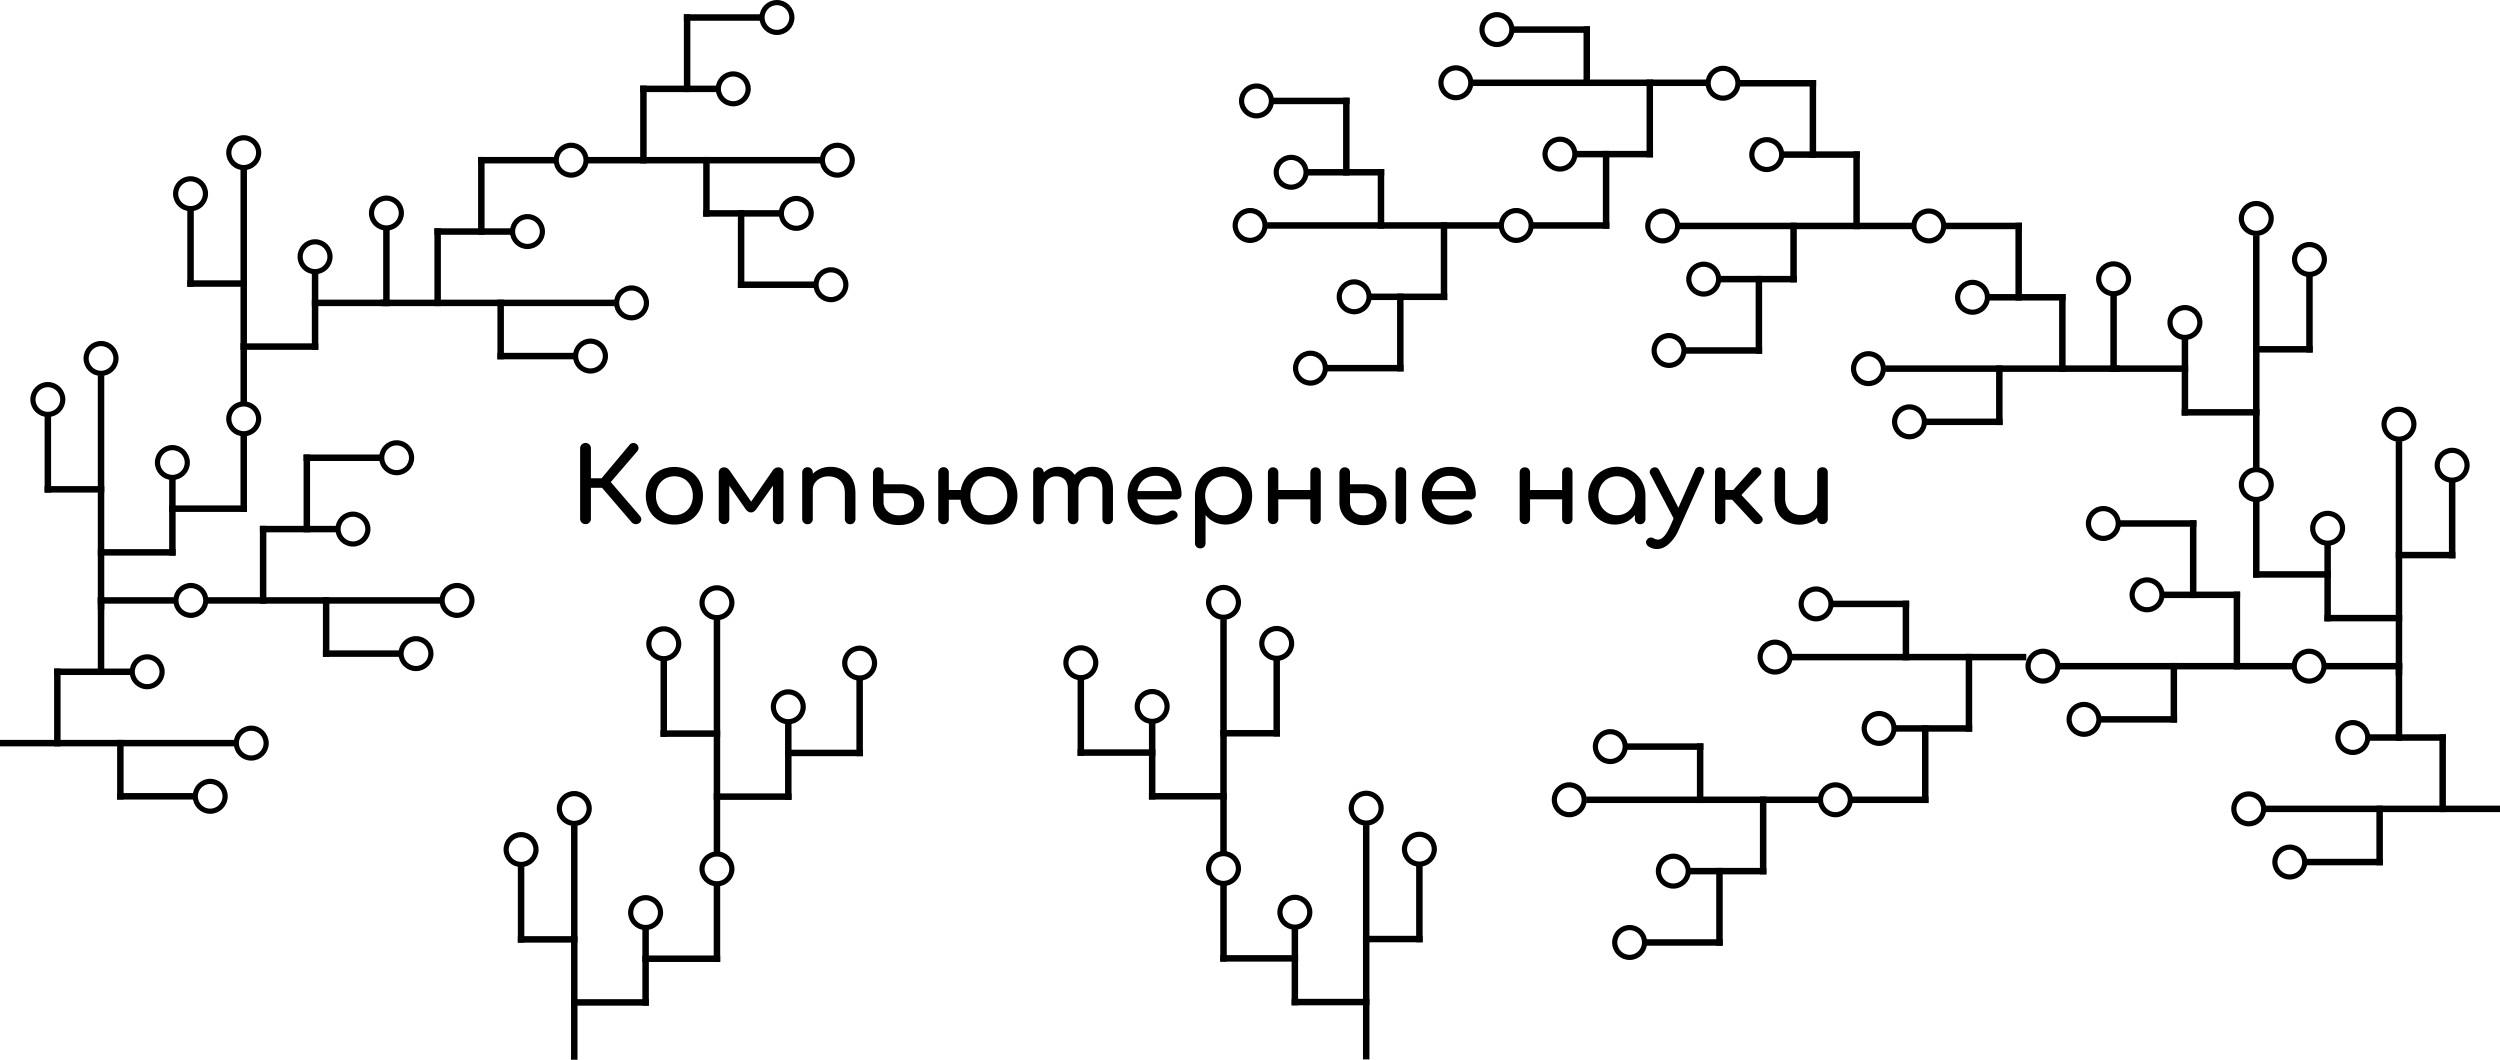 <svg xmlns="http://www.w3.org/2000/svg" viewBox="0 0 3854.52 1633.94"><defs><style>.cls-1{fill:none;stroke:#000;stroke-miterlimit:10;stroke-width:8px;}</style></defs><g id="Слой_2" data-name="Слой 2"><g id="Слой_1-2" data-name="Слой 1"><rect x="1960.76" y="150.63" width="120" height="10"/><circle class="cls-1" cx="1937.26" cy="155.63" r="23"/><rect x="2070.76" y="150.63" width="10" height="120"/><rect x="2270.91" y="122.63" width="361.16" height="10"/><circle class="cls-1" cx="2244.7" cy="127.63" r="23"/><rect x="2428.66" y="232.63" width="120" height="10"/><circle class="cls-1" cx="2405.16" cy="237.63" r="23"/><rect x="2538.66" y="122.63" width="10" height="120"/><rect x="2331.49" y="40.63" width="120" height="10"/><circle class="cls-1" cx="2307.99" cy="45.63" r="23"/><rect x="2441.49" y="40.63" width="10" height="92"/><rect x="2361.29" y="342.63" width="120" height="10"/><circle class="cls-1" cx="2337.79" cy="347.63" r="23"/><rect x="2471.29" y="232.63" width="10" height="120"/><rect x="1953.63" y="342.63" width="361.16" height="10"/><circle class="cls-1" cx="1927.43" cy="347.63" r="23"/><rect x="2111.38" y="452.63" width="120" height="10"/><circle class="cls-1" cx="2087.88" cy="457.63" r="23"/><rect x="2221.38" y="342.63" width="10" height="120"/><rect x="2014.21" y="260.63" width="120" height="10"/><circle class="cls-1" cx="1990.71" cy="265.63" r="23"/><rect x="2124.21" y="260.63" width="10" height="92"/><rect x="2044.01" y="562.63" width="120" height="10"/><circle class="cls-1" cx="2020.51" cy="567.63" r="23"/><rect x="2154.01" y="452.63" width="10" height="120"/><rect x="2762.98" y="1008.12" width="361.16" height="10"/><circle class="cls-1" cx="2736.78" cy="1013.12" r="23"/><rect x="2920.73" y="1118.12" width="120" height="10"/><circle class="cls-1" cx="2897.23" cy="1123.12" r="23"/><rect x="3030.73" y="1008.12" width="10" height="120"/><rect x="2823.56" y="926.12" width="120" height="10"/><circle class="cls-1" cx="2800.06" cy="931.12" r="23"/><rect x="2933.56" y="926.12" width="10" height="92"/><rect x="2853.36" y="1228.12" width="120" height="10"/><circle class="cls-1" cx="2829.86" cy="1233.12" r="23"/><rect x="2963.36" y="1118.12" width="10" height="120"/><rect x="2445.7" y="1228.12" width="361.16" height="10"/><circle class="cls-1" cx="2419.5" cy="1233.12" r="23"/><rect x="2603.45" y="1338.12" width="120" height="10"/><circle class="cls-1" cx="2579.95" cy="1343.12" r="23"/><rect x="2713.45" y="1228.12" width="10" height="120"/><rect x="2506.28" y="1146.12" width="120" height="10"/><circle class="cls-1" cx="2482.78" cy="1151.12" r="23"/><rect x="2616.28" y="1146.12" width="10" height="92"/><rect x="2536.09" y="1448.12" width="120" height="10"/><circle class="cls-1" cx="2512.59" cy="1453.12" r="23"/><rect x="2646.09" y="1338.12" width="10" height="120"/><rect x="880.4" y="1272.78" width="10" height="361.16"/><circle class="cls-1" cx="885.4" cy="1246.58" r="23"/><rect x="990.4" y="1430.53" width="10" height="120"/><circle class="cls-1" cx="995.4" cy="1407.03" r="23"/><rect x="880.4" y="1540.53" width="120" height="10"/><rect x="798.4" y="1333.36" width="10" height="120"/><circle class="cls-1" cx="803.4" cy="1309.86" r="23"/><rect x="798.4" y="1443.36" width="92" height="10"/><rect x="1100.4" y="1363.16" width="10" height="120"/><circle class="cls-1" cx="1105.4" cy="1339.66" r="23"/><rect x="990.4" y="1473.16" width="120" height="10"/><rect x="1100.4" y="955.5" width="10" height="361.16"/><circle class="cls-1" cx="1105.4" cy="929.3" r="23"/><rect x="1210.4" y="1113.25" width="10" height="120"/><circle class="cls-1" cx="1215.4" cy="1089.75" r="23"/><rect x="1100.4" y="1223.25" width="120" height="10"/><rect x="1018.4" y="1016.08" width="10" height="120"/><circle class="cls-1" cx="1023.4" cy="992.58" r="23"/><rect x="1018.4" y="1126.08" width="92" height="10"/><rect x="1320.4" y="1045.89" width="10" height="120"/><circle class="cls-1" cx="1325.4" cy="1022.39" r="23"/><rect x="1210.4" y="1155.89" width="120" height="10"/><rect x="2101.43" y="1272.24" width="10" height="361.16"/><circle class="cls-1" cx="2106.43" cy="1246.04" r="23"/><rect x="1991.43" y="1429.99" width="10" height="120"/><circle class="cls-1" cx="1996.43" cy="1406.49" r="23"/><rect x="1991.43" y="1539.99" width="120" height="10"/><rect x="2183.43" y="1332.82" width="10" height="120"/><circle class="cls-1" cx="2188.43" cy="1309.32" r="23"/><rect x="2101.43" y="1442.82" width="92" height="10"/><rect x="1881.43" y="1362.62" width="10" height="120"/><circle class="cls-1" cx="1886.43" cy="1339.12" r="23"/><rect x="1881.43" y="1472.62" width="120" height="10"/><rect x="1881.43" y="954.96" width="10" height="361.16"/><circle class="cls-1" cx="1886.43" cy="928.76" r="23"/><rect x="1771.43" y="1112.71" width="10" height="120"/><circle class="cls-1" cx="1776.43" cy="1089.21" r="23"/><rect x="1771.43" y="1222.71" width="120" height="10"/><rect x="1963.43" y="1015.54" width="10" height="120"/><circle class="cls-1" cx="1968.43" cy="992.04" r="23"/><rect x="1881.43" y="1125.54" width="92" height="10"/><rect x="1661.43" y="1045.34" width="10" height="120"/><circle class="cls-1" cx="1666.43" cy="1021.84" r="23"/><rect x="1661.43" y="1155.34" width="120" height="10"/><rect x="1137.65" y="434" width="120" height="10"/><circle class="cls-1" cx="1281.15" cy="439" r="23"/><rect x="1137.65" y="324" width="10" height="120"/><rect x="586.35" y="462" width="361.16" height="10"/><circle class="cls-1" cx="973.71" cy="467" r="23"/><rect x="669.76" y="352" width="120" height="10"/><circle class="cls-1" cx="813.26" cy="357" r="23"/><rect x="669.76" y="352" width="10" height="120"/><rect x="766.93" y="544" width="120" height="10"/><circle class="cls-1" cx="910.43" cy="549" r="23"/><rect x="766.93" y="462" width="10" height="92"/><rect x="737.12" y="242" width="120" height="10"/><circle class="cls-1" cx="880.62" cy="247" r="23"/><rect x="737.12" y="242" width="10" height="120"/><rect x="903.62" y="242" width="361.16" height="10"/><circle class="cls-1" cx="1290.98" cy="247" r="23"/><rect x="987.03" y="132" width="120" height="10"/><circle class="cls-1" cx="1130.53" cy="137" r="23"/><rect x="987.03" y="132" width="10" height="120"/><rect x="1084.2" y="324" width="120" height="10"/><circle class="cls-1" cx="1227.7" cy="329" r="23"/><rect x="1084.2" y="242" width="10" height="92"/><rect x="1054.4" y="22" width="120" height="10"/><circle class="cls-1" cx="1197.9" cy="27" r="23"/><rect x="1054.4" y="22" width="10" height="120"/><rect y="1140.75" width="361.16" height="10"/><circle class="cls-1" cx="387.36" cy="1145.75" r="23"/><rect x="83.41" y="1030.75" width="120" height="10"/><circle class="cls-1" cx="226.91" cy="1035.75" r="23"/><rect x="83.41" y="1030.75" width="10" height="120"/><rect x="180.58" y="1222.75" width="120" height="10"/><circle class="cls-1" cx="324.08" cy="1227.75" r="23"/><rect x="180.58" y="1140.75" width="10" height="92"/><rect x="150.78" y="920.75" width="120" height="10"/><circle class="cls-1" cx="294.28" cy="925.75" r="23"/><rect x="150.78" y="920.75" width="10" height="120"/><rect x="317.28" y="920.75" width="361.16" height="10"/><circle class="cls-1" cx="704.64" cy="925.75" r="23"/><rect x="400.69" y="810.75" width="120" height="10"/><circle class="cls-1" cx="544.19" cy="815.75" r="23"/><rect x="400.69" y="810.75" width="10" height="120"/><rect x="497.86" y="1002.75" width="120" height="10"/><circle class="cls-1" cx="641.36" cy="1007.75" r="23"/><rect x="497.86" y="920.75" width="10" height="92"/><rect x="468.05" y="700.75" width="120" height="10"/><circle class="cls-1" cx="611.55" cy="705.75" r="23"/><rect x="468.05" y="700.75" width="10" height="120"/><rect x="150.78" y="578.89" width="10" height="361.16"/><circle class="cls-1" cx="155.78" cy="552.69" r="23"/><rect x="260.78" y="736.64" width="10" height="120"/><circle class="cls-1" cx="265.78" cy="713.14" r="23"/><rect x="150.78" y="846.64" width="120" height="10"/><rect x="68.78" y="639.47" width="10" height="120"/><circle class="cls-1" cx="73.78" cy="615.97" r="23"/><rect x="68.78" y="749.47" width="92" height="10"/><rect x="370.78" y="669.27" width="10" height="120"/><circle class="cls-1" cx="375.78" cy="645.77" r="23"/><rect x="260.78" y="779.27" width="120" height="10"/><rect x="370.78" y="261.61" width="10" height="361.16"/><circle class="cls-1" cx="375.78" cy="235.41" r="23"/><rect x="480.78" y="419.36" width="10" height="120"/><circle class="cls-1" cx="485.78" cy="395.86" r="23"/><rect x="370.78" y="529.36" width="120" height="10"/><rect x="288.78" y="322.19" width="10" height="120"/><circle class="cls-1" cx="293.78" cy="298.69" r="23"/><rect x="288.78" y="432.19" width="92" height="10"/><rect x="590.78" y="351.99" width="10" height="120"/><circle class="cls-1" cx="595.78" cy="328.49" r="23"/><rect x="480.78" y="461.99" width="120" height="10"/><rect x="2596.87" y="535.37" width="120" height="10"/><circle class="cls-1" cx="2573.37" cy="540.37" r="23"/><rect x="2706.87" y="425.37" width="10" height="120"/><rect x="2907.02" y="563.37" width="361.16" height="10"/><circle class="cls-1" cx="2880.82" cy="568.37" r="23"/><rect x="3064.77" y="453.37" width="120" height="10"/><circle class="cls-1" cx="3041.27" cy="458.37" r="23"/><rect x="3174.77" y="453.37" width="10" height="120"/><rect x="2967.6" y="645.37" width="120" height="10"/><circle class="cls-1" cx="2944.1" cy="650.37" r="23"/><rect x="3077.6" y="563.37" width="10" height="92"/><rect x="2997.4" y="343.37" width="120" height="10"/><circle class="cls-1" cx="2973.9" cy="348.37" r="23"/><rect x="3107.4" y="343.37" width="10" height="120"/><rect x="2589.74" y="343.37" width="361.16" height="10"/><circle class="cls-1" cx="2563.54" cy="348.37" r="23"/><rect x="2747.49" y="233.37" width="120" height="10"/><circle class="cls-1" cx="2723.99" cy="238.37" r="23"/><rect x="2857.49" y="233.37" width="10" height="120"/><rect x="2650.32" y="425.37" width="120" height="10"/><circle class="cls-1" cx="2626.82" cy="430.37" r="23"/><rect x="2760.32" y="343.37" width="10" height="92"/><rect x="2680.12" y="123.37" width="120" height="10"/><circle class="cls-1" cx="2656.62" cy="128.37" r="23"/><rect x="2790.12" y="123.37" width="10" height="120"/><rect x="3493.36" y="1242.12" width="361.16" height="10"/><circle class="cls-1" cx="3467.16" cy="1247.12" r="23"/><rect x="3651.11" y="1132.12" width="120" height="10"/><circle class="cls-1" cx="3627.61" cy="1137.12" r="23"/><rect x="3761.11" y="1132.12" width="10" height="120"/><rect x="3553.94" y="1324.12" width="120" height="10"/><circle class="cls-1" cx="3530.44" cy="1329.12" r="23"/><rect x="3663.94" y="1242.12" width="10" height="92"/><rect x="3583.75" y="1022.12" width="120" height="10"/><circle class="cls-1" cx="3560.25" cy="1027.12" r="23"/><rect x="3693.75" y="1022.12" width="10" height="120"/><rect x="3176.09" y="1022.12" width="361.16" height="10"/><circle class="cls-1" cx="3149.89" cy="1027.12" r="23"/><rect x="3333.84" y="912.12" width="120" height="10"/><circle class="cls-1" cx="3310.34" cy="917.12" r="23"/><rect x="3443.84" y="912.12" width="10" height="120"/><rect x="3236.67" y="1104.12" width="120" height="10"/><circle class="cls-1" cx="3213.17" cy="1109.12" r="23"/><rect x="3346.67" y="1022.12" width="10" height="92"/><rect x="3266.47" y="802.12" width="120" height="10"/><circle class="cls-1" cx="3242.97" cy="807.12" r="23"/><rect x="3376.47" y="802.12" width="10" height="120"/><rect x="3693.75" y="680.26" width="10" height="361.16"/><circle class="cls-1" cx="3698.75" cy="654.06" r="23"/><rect x="3583.75" y="838.01" width="10" height="120"/><circle class="cls-1" cx="3588.75" cy="814.51" r="23"/><rect x="3583.75" y="948.01" width="120" height="10"/><rect x="3775.75" y="740.84" width="10" height="120"/><circle class="cls-1" cx="3780.75" cy="717.34" r="23"/><rect x="3693.75" y="850.84" width="92" height="10"/><rect x="3473.75" y="770.65" width="10" height="120"/><circle class="cls-1" cx="3478.75" cy="747.15" r="23"/><rect x="3473.75" y="880.65" width="120" height="10"/><rect x="3473.75" y="362.99" width="10" height="361.16"/><circle class="cls-1" cx="3478.75" cy="336.78" r="23"/><rect x="3363.75" y="520.74" width="10" height="120"/><circle class="cls-1" cx="3368.75" cy="497.24" r="23"/><rect x="3363.75" y="630.74" width="120" height="10"/><rect x="3555.75" y="423.57" width="10" height="120"/><circle class="cls-1" cx="3560.75" cy="400.07" r="23"/><rect x="3473.75" y="533.57" width="92" height="10"/><rect x="3253.75" y="453.37" width="10" height="120"/><circle class="cls-1" cx="3258.75" cy="429.87" r="23"/><rect x="3253.75" y="563.37" width="120" height="10"/><path d="M902.75,808.1a8.2,8.2,0,0,1-8.32-8.32V691.46a8,8,0,0,1,2.4-6,8.28,8.28,0,0,1,14.24,6v45.92h26.24V752.1H911.07v47.68a8.23,8.23,0,0,1-2.32,5.92A8,8,0,0,1,902.75,808.1ZM986.27,806a8.92,8.92,0,0,1-12.16-.48l-52.48-61.12,49-58.56a7.4,7.4,0,0,1,5.84-2.8,7.17,7.17,0,0,1,5.84,2.48,7.72,7.72,0,0,1,2.16,5.36,8.52,8.52,0,0,1-2.32,5.36l-40.48,47,44.64,51.84a9.34,9.34,0,0,1,2.48,5.36Q989,803.29,986.27,806Z"/><path d="M1039.86,808.74a45.21,45.21,0,0,1-22.88-5.68,41.29,41.29,0,0,1-15.6-15.68,49.57,49.57,0,0,1,0-46.08,41.15,41.15,0,0,1,15.6-15.68,48.6,48.6,0,0,1,45.6,0,41,41,0,0,1,15.6,15.68,49.88,49.88,0,0,1,.08,46.08,40.6,40.6,0,0,1-15.52,15.68A45.19,45.19,0,0,1,1039.86,808.74Zm0-14.4a28,28,0,0,0,14.72-3.84,26.83,26.83,0,0,0,10-10.56,32.38,32.38,0,0,0,3.6-15.52,32.82,32.82,0,0,0-3.6-15.6,26.65,26.65,0,0,0-10-10.64,30.13,30.13,0,0,0-29.44,0,27.33,27.33,0,0,0-10.08,10.64,32.28,32.28,0,0,0-3.68,15.6,31.85,31.85,0,0,0,3.68,15.52,27.53,27.53,0,0,0,10.08,10.56A28.08,28.08,0,0,0,1039.86,794.34Z"/><path d="M1116.34,808.1a7.93,7.93,0,0,1-8.16-8.16v-71.2a7.83,7.83,0,0,1,2.32-5.92,8,8,0,0,1,5.84-2.24q5.12,0,8.64,5l33.12,47.84,33.12-47.84q3.52-5,8.64-5a7.7,7.7,0,0,1,8.16,8.16v71.2a8.1,8.1,0,0,1-2.24,5.84,8.2,8.2,0,0,1-14.08-5.84V741.7l4.16,1.28-29.44,41.6q-4,5.59-8.64,5.52t-8.48-5.52l-29-41.6,4.16-1.28v58.24a8.1,8.1,0,0,1-2.24,5.84A7.88,7.88,0,0,1,1116.34,808.1Z"/><path d="M1245,808.26a7.93,7.93,0,0,1-8.16-8.16V728.74a7.83,7.83,0,0,1,2.32-5.92,8.13,8.13,0,0,1,14,5.92V800.1a8.1,8.1,0,0,1-2.24,5.84A7.89,7.89,0,0,1,1245,808.26Zm65.76,0a7.93,7.93,0,0,1-8.16-8.16V760.74q0-9.12-3.36-14.88a21.16,21.16,0,0,0-9-8.56,29.11,29.11,0,0,0-13-2.8,26.7,26.7,0,0,0-12.16,2.72,22.66,22.66,0,0,0-8.64,7.28,17.74,17.74,0,0,0-3.2,10.48h-10.08a33.55,33.55,0,0,1,4.88-18,35.13,35.13,0,0,1,13.36-12.56,38.92,38.92,0,0,1,19-4.64,40.79,40.79,0,0,1,19.76,4.72,34,34,0,0,1,13.76,13.84q5,9.12,5,22.4V800.1a7.93,7.93,0,0,1-8.16,8.16Z"/><path d="M1385.46,809.54q-12,0-20.88-4.32A32.35,32.35,0,0,1,1350.82,793a34.77,34.77,0,0,1-4.88-18.64V728.58a8.94,8.94,0,0,1,2.64-5.68,7.5,7.5,0,0,1,5.52-2.32,7.93,7.93,0,0,1,8.16,8.16v17.92h26.24a46.15,46.15,0,0,1,18.64,3.6,30.47,30.47,0,0,1,13,10.4,27.41,27.41,0,0,1,4.8,16.24,29.75,29.75,0,0,1-4.88,16.8,33.48,33.48,0,0,1-13.68,11.6Q1397.61,809.53,1385.46,809.54Zm-.16-15q10.23,0,17.12-4.4t6.88-13.2q0-8.32-5.92-12.4t-14.88-4.08h-26.24V774a18.55,18.55,0,0,0,3,10.4,21.54,21.54,0,0,0,8.24,7.36A25,25,0,0,0,1385.3,794.5Z"/><path d="M1454.74,808.26a7.93,7.93,0,0,1-8.16-8.16V728.74a7.83,7.83,0,0,1,2.32-5.92,8.13,8.13,0,0,1,14,5.92V800.1a8.1,8.1,0,0,1-2.24,5.84A7.89,7.89,0,0,1,1454.74,808.26Zm6.08-37.76a7.52,7.52,0,1,1,0-15H1485a7.52,7.52,0,1,1,0,15Zm63.84,38.24a45.19,45.19,0,0,1-22.88-5.68,41.15,41.15,0,0,1-15.6-15.68,49.57,49.57,0,0,1,0-46.08,41,41,0,0,1,15.6-15.68,48.6,48.6,0,0,1,45.6,0A41.15,41.15,0,0,1,1563,741.3a49.88,49.88,0,0,1,.08,46.08,40.74,40.74,0,0,1-15.52,15.68A45.21,45.21,0,0,1,1524.66,808.74Zm0-14.4a28.08,28.08,0,0,0,14.72-3.84,26.9,26.9,0,0,0,10-10.56,32.38,32.38,0,0,0,3.6-15.52,32.82,32.82,0,0,0-3.6-15.6,26.72,26.72,0,0,0-10-10.64,30.13,30.13,0,0,0-29.44,0,27.19,27.19,0,0,0-10.08,10.64,32.16,32.16,0,0,0-3.68,15.6,31.74,31.74,0,0,0,3.68,15.52,27.38,27.38,0,0,0,10.08,10.56A28,28,0,0,0,1524.66,794.34Z"/><path d="M1601.14,808.26a7.93,7.93,0,0,1-8.16-8.16V728.9a7.83,7.83,0,0,1,2.32-5.92,8.13,8.13,0,0,1,14,5.92v71.2a8.1,8.1,0,0,1-2.24,5.84A7.89,7.89,0,0,1,1601.14,808.26Zm53.44,0a7.93,7.93,0,0,1-8.16-8.16V754.34q0-10.08-5-15t-13-4.88a18.1,18.1,0,0,0-13.76,5.76q-5.45,5.76-5.44,14.72h-10.08a38.73,38.73,0,0,1,4.16-18.32,31.06,31.06,0,0,1,11.52-12.4,31.6,31.6,0,0,1,16.8-4.48,32.12,32.12,0,0,1,16.16,4,27.24,27.24,0,0,1,11,11.76q3.92,7.76,3.92,18.8V800.1a8.1,8.1,0,0,1-2.24,5.84A7.89,7.89,0,0,1,1654.58,808.26Zm53.28,0a7.93,7.93,0,0,1-8.16-8.16V754.34q0-10.08-5-15t-13-4.88a17.85,17.85,0,0,0-13.68,5.76q-5.37,5.76-5.36,14.72h-13.28a36.52,36.52,0,0,1,4.48-18.32,31.81,31.81,0,0,1,12.56-12.4,37.4,37.4,0,0,1,18.48-4.48,32.12,32.12,0,0,1,16.16,4,27.24,27.24,0,0,1,11,11.76q3.92,7.76,3.92,18.8V800.1a8.1,8.1,0,0,1-2.24,5.84A7.89,7.89,0,0,1,1707.86,808.26Z"/><path d="M1784.18,808.74a48.05,48.05,0,0,1-23.6-5.68,41.67,41.67,0,0,1-16.17-15.68,44.72,44.72,0,0,1-5.83-23q0-13.12,5.52-23.12a40.27,40.27,0,0,1,15.28-15.68,43.65,43.65,0,0,1,22.4-5.68q12.48,0,21.44,5.52a36,36,0,0,1,13.68,15.2,50.39,50.39,0,0,1,4.72,22.32,6.73,6.73,0,0,1-2.08,5,7.33,7.33,0,0,1-5.28,2h-64.48v-12.8h64l-6.56,4.48a34.36,34.36,0,0,0-3.2-14.32,23.33,23.33,0,0,0-22.24-13.68,29.07,29.07,0,0,0-15.6,4,25.73,25.73,0,0,0-9.84,11,35.79,35.79,0,0,0-3.37,15.76,30.71,30.71,0,0,0,4,15.68A29.3,29.3,0,0,0,1768,791a32.2,32.2,0,0,0,16.16,4,30.56,30.56,0,0,0,10.16-1.84,31.87,31.87,0,0,0,8.4-4.24,9,9,0,0,1,5.19-1.84,7,7,0,0,1,4.89,1.68,7.61,7.61,0,0,1,2.88,5.28,5.7,5.7,0,0,1-2.56,5,44.51,44.51,0,0,1-13.52,7A48.51,48.51,0,0,1,1784.18,808.74Z"/><path d="M1850.57,845.54a7.93,7.93,0,0,1-8.16-8.16v-73a46.21,46.21,0,0,1,5.92-22.72A42.78,42.78,0,0,1,1864,725.78a44.16,44.16,0,0,1,60.72,15.92,44.41,44.41,0,0,1,5.84,22.72,47.09,47.09,0,0,1-5.36,22.64,41.48,41.48,0,0,1-14.64,15.84,40.47,40.47,0,0,1-38.32,1.92,41.32,41.32,0,0,1-13.52-10.64v43.2a8.06,8.06,0,0,1-2.24,5.84A7.86,7.86,0,0,1,1850.57,845.54Zm35.84-51.2a27.32,27.32,0,0,0,14.56-3.92,28.47,28.47,0,0,0,10.16-10.72,33.25,33.25,0,0,0,0-30.72A28.32,28.32,0,0,0,1901,738.26a28.85,28.85,0,0,0-29,0A27.66,27.66,0,0,0,1861.77,749a33.89,33.89,0,0,0,0,30.72,27.8,27.8,0,0,0,10.16,10.72A27.47,27.47,0,0,0,1886.41,794.34Z"/><path d="M1962.73,808.1a7.42,7.42,0,0,1-5.68-2.32,8.25,8.25,0,0,1-2.16-5.84v-71.2a8.15,8.15,0,0,1,2.16-5.92,7.5,7.5,0,0,1,5.68-2.24,7.7,7.7,0,0,1,8.16,8.16v71.2a8.1,8.1,0,0,1-2.24,5.84A7.88,7.88,0,0,1,1962.73,808.1Zm6.08-38.24v-14.4H2025v14.4Zm59.68,38.24a7.93,7.93,0,0,1-8.16-8.16v-71.2a7.83,7.83,0,0,1,2.32-5.92,8,8,0,0,1,5.84-2.24,7.46,7.46,0,0,1,5.76,2.24,8.32,8.32,0,0,1,2.08,5.92v71.2a8.42,8.42,0,0,1-2.08,5.84A7.37,7.37,0,0,1,2028.49,808.1Z"/><path d="M2101.77,809.7a38.94,38.94,0,0,1-19-4.56,33,33,0,0,1-13-12.56,35.75,35.75,0,0,1-4.64-18.24V728.58a9,9,0,0,1,2.56-5.76,7.57,7.57,0,0,1,5.6-2.24,7.7,7.7,0,0,1,8.16,8.16v17.92h21.92a42.74,42.74,0,0,1,17.84,3.52,28,28,0,0,1,12.16,10.24q4.4,6.72,4.4,16.48,0,10.4-4.56,17.76a29.27,29.27,0,0,1-12.72,11.2A43.48,43.48,0,0,1,2101.77,809.7Zm0-15.2q9,0,14.64-4.4t5.68-13.2q0-8.49-5.28-12.48t-13.44-4h-21.92V774q0,9,5.68,14.72T2101.77,794.5Zm58.08,13.6a7.93,7.93,0,0,1-8.16-8.16v-71.2a7.83,7.83,0,0,1,2.32-5.92,8.13,8.13,0,0,1,14,5.92v71.2a8.1,8.1,0,0,1-2.24,5.84A7.89,7.89,0,0,1,2159.85,808.1Z"/><path d="M2237.93,808.74a48.08,48.08,0,0,1-23.6-5.68,41.58,41.58,0,0,1-16.16-15.68,44.63,44.63,0,0,1-5.84-23,47.06,47.06,0,0,1,5.52-23.12,40.27,40.27,0,0,1,15.28-15.68,43.65,43.65,0,0,1,22.4-5.68q12.48,0,21.44,5.52a36,36,0,0,1,13.68,15.2,50.39,50.39,0,0,1,4.72,22.32,6.73,6.73,0,0,1-2.08,5,7.33,7.33,0,0,1-5.28,2h-64.48v-12.8h64L2261,761.7a34.36,34.36,0,0,0-3.2-14.32,23.33,23.33,0,0,0-22.24-13.68,29.1,29.1,0,0,0-15.6,4,25.73,25.73,0,0,0-9.84,11,35.79,35.79,0,0,0-3.36,15.76,30.61,30.61,0,0,0,4,15.68,29.2,29.2,0,0,0,11,10.88,32.2,32.2,0,0,0,16.16,4,30.56,30.56,0,0,0,10.16-1.84,31.87,31.87,0,0,0,8.4-4.24,9,9,0,0,1,5.2-1.84,7,7,0,0,1,4.88,1.68,7.61,7.61,0,0,1,2.88,5.28,5.7,5.7,0,0,1-2.56,5,44.51,44.51,0,0,1-13.52,7A48.51,48.51,0,0,1,2237.93,808.74Z"/><path d="M2350.89,808.1a7.42,7.42,0,0,1-5.68-2.32,8.25,8.25,0,0,1-2.16-5.84v-71.2a8.15,8.15,0,0,1,2.16-5.92,7.5,7.5,0,0,1,5.68-2.24,7.7,7.7,0,0,1,8.16,8.16v71.2a8.1,8.1,0,0,1-2.24,5.84A7.89,7.89,0,0,1,2350.89,808.1Zm6.08-38.24v-14.4h56.16v14.4Zm59.68,38.24a7.93,7.93,0,0,1-8.16-8.16v-71.2a7.83,7.83,0,0,1,2.32-5.92,8,8,0,0,1,5.84-2.24,7.46,7.46,0,0,1,5.76,2.24,8.37,8.37,0,0,1,2.08,5.92v71.2a8.47,8.47,0,0,1-2.08,5.84A7.37,7.37,0,0,1,2416.65,808.1Z"/><path d="M2489.77,808.74a38.53,38.53,0,0,1-21-5.84,41.48,41.48,0,0,1-14.64-15.84,47.09,47.09,0,0,1-5.36-22.64,44.41,44.41,0,0,1,5.84-22.72,43.13,43.13,0,0,1,15.84-15.92,44.11,44.11,0,0,1,60.64,15.92,44.51,44.51,0,0,1,5.84,22.72h-6.24a47.2,47.2,0,0,1-5.36,22.64,41.63,41.63,0,0,1-14.64,15.84A38.58,38.58,0,0,1,2489.77,808.74Zm3.2-14.4a27.35,27.35,0,0,0,14.56-3.92,28,28,0,0,0,10.08-10.72,33.89,33.89,0,0,0,0-30.72,27.9,27.9,0,0,0-10.08-10.72,28.85,28.85,0,0,0-29,0A28.15,28.15,0,0,0,2468.25,749a33.25,33.25,0,0,0,0,30.72,28.29,28.29,0,0,0,10.24,10.72A27.44,27.44,0,0,0,2493,794.34Zm35.84,13.92a7.93,7.93,0,0,1-8.16-8.16V775.62l3-17,13.28,5.76V800.1a7.93,7.93,0,0,1-8.16,8.16Z"/><path d="M2554.57,846.5a22.51,22.51,0,0,1-5.85-.8,26.59,26.59,0,0,1-5.83-2.4,10.11,10.11,0,0,1-4.64-5.12,6,6,0,0,1,1-5.92,7.8,7.8,0,0,1,4.64-3.36,7.69,7.69,0,0,1,5.75,1.12,18.76,18.76,0,0,0,3.29,1.44,10.27,10.27,0,0,0,3.12.48q5.11,0,9.84-5.28t9.36-15.68l38.24-86.4a7.74,7.74,0,0,1,4.4-4.32,7.38,7.38,0,0,1,6,.32,5.79,5.79,0,0,1,3.52,4.08,9,9,0,0,1-.8,6.32L2588,817.38a62,62,0,0,1-14.64,21Q2564.49,846.49,2554.57,846.5Zm36.48-41.92a7.33,7.33,0,0,1-5.68.24,8.25,8.25,0,0,1-4.24-4.08l-36.64-69.6a6.5,6.5,0,0,1-.4-5.84,7.56,7.56,0,0,1,4.24-4.08A7.24,7.24,0,0,1,2554,721a8.24,8.24,0,0,1,4.24,4.08l35.2,69a9.8,9.8,0,0,1,1.12,6.16A5.46,5.46,0,0,1,2591.05,804.58Z"/><path d="M2651.84,808.26a7.18,7.18,0,0,1-5.6-2.32,8.47,8.47,0,0,1-2.08-5.84V728.74a8.37,8.37,0,0,1,2.08-5.92,7.26,7.26,0,0,1,5.6-2.24,8.23,8.23,0,0,1,6,2.24,7.83,7.83,0,0,1,2.32,5.92v26.72h20.48v15h-20.48v29.6a7.92,7.92,0,0,1-2.32,5.84A8.12,8.12,0,0,1,2651.84,808.26Zm63.36-2.08a8,8,0,0,1-5.84,1.84,8.19,8.19,0,0,1-5.84-2.16l-38.88-41.76,36.64-41a8.61,8.61,0,0,1,5.84-2.56,7.28,7.28,0,0,1,5.84,1.6,8,8,0,0,1,2.72,5,6.1,6.1,0,0,1-1.76,5l-29,31,30.72,33a6.48,6.48,0,0,1-.48,9.92Z"/><path d="M2774.56,808.9a40.93,40.93,0,0,1-19.76-4.72A34.09,34.09,0,0,1,2741,790.34q-5-9.12-5-22.4V728.58a8.16,8.16,0,1,1,16.32,0v39.36q0,9,3.36,14.8a21,21,0,0,0,9.12,8.64,29.35,29.35,0,0,0,13,2.8,26.7,26.7,0,0,0,12.24-2.72,22.61,22.61,0,0,0,8.56-7.36,17.91,17.91,0,0,0,3.2-10.4h10.08a33.69,33.69,0,0,1-4.88,17.92,35.23,35.23,0,0,1-13.28,12.64A38.91,38.91,0,0,1,2774.56,808.9Zm35.36-.8a7.93,7.93,0,0,1-8.16-8.16V728.58a7.86,7.86,0,0,1,2.32-5.92,8.06,8.06,0,0,1,5.84-2.24,7.7,7.7,0,0,1,8.16,8.16v71.36a8.06,8.06,0,0,1-2.24,5.84A7.86,7.86,0,0,1,2809.92,808.1Z"/></g></g></svg>